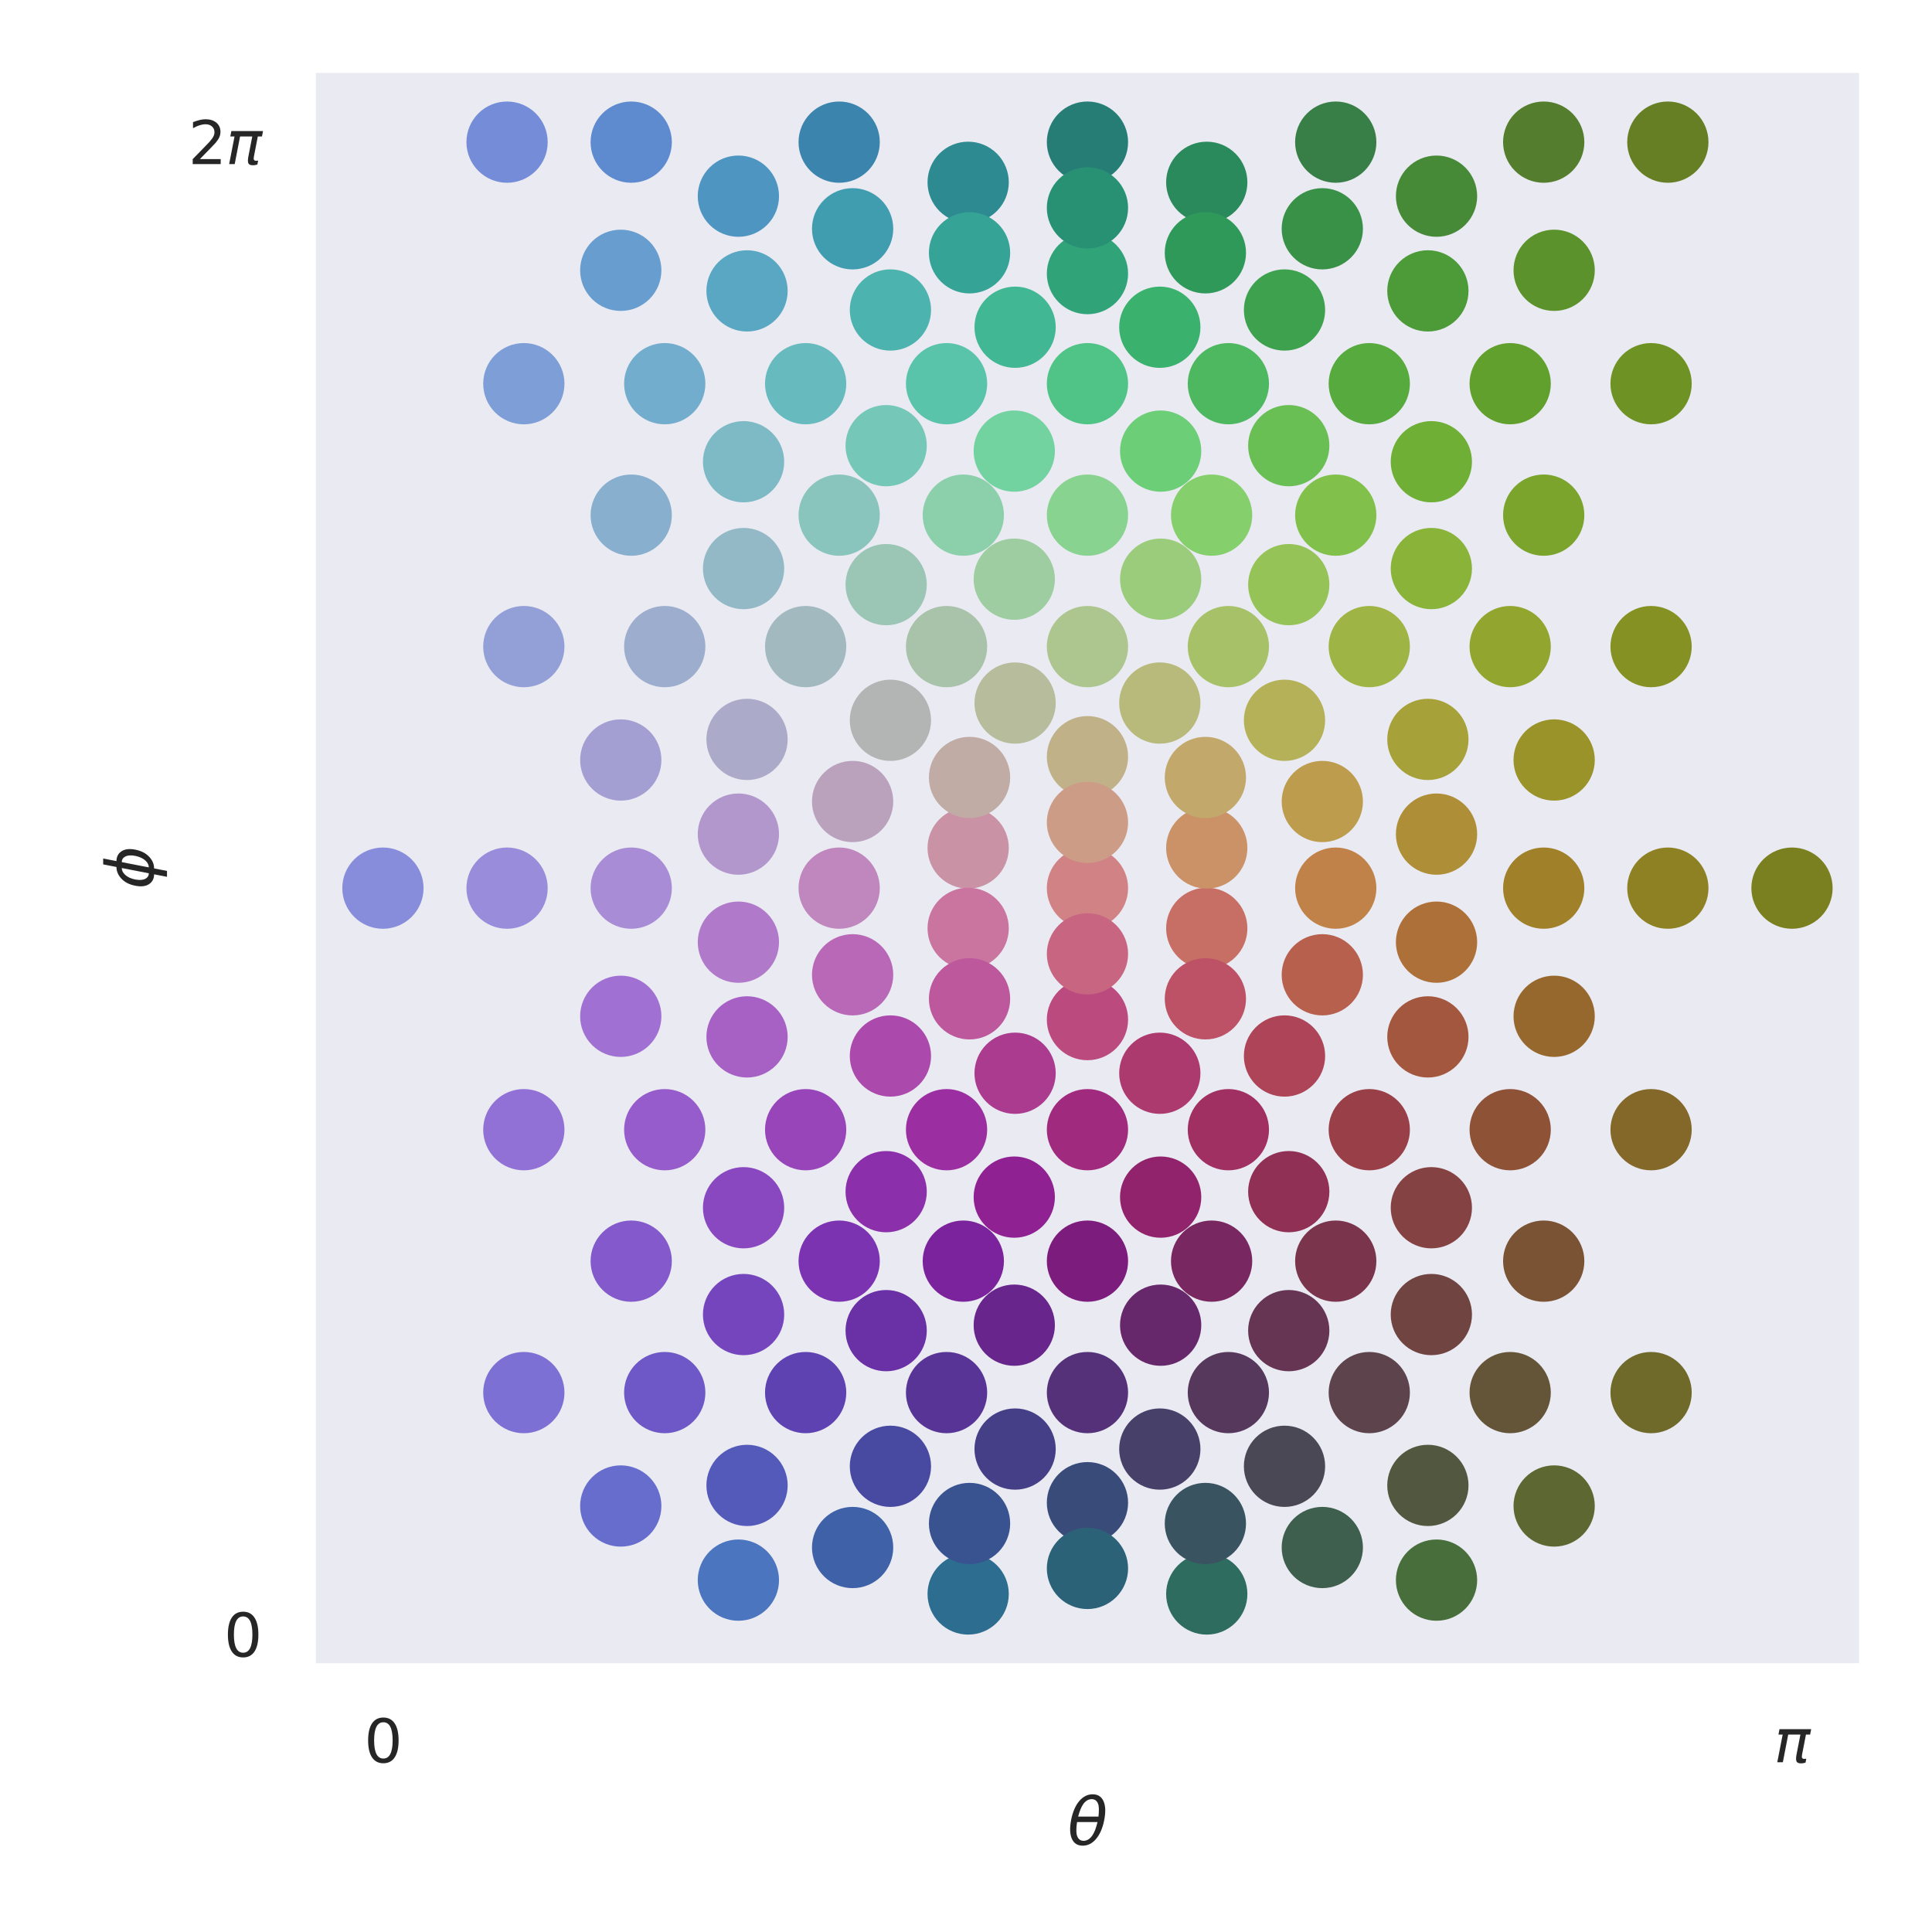 <?xml version="1.0" encoding="utf-8" standalone="no"?>
<!DOCTYPE svg PUBLIC "-//W3C//DTD SVG 1.1//EN"
  "http://www.w3.org/Graphics/SVG/1.1/DTD/svg11.dtd">
<svg xmlns:xlink="http://www.w3.org/1999/xlink" width="360pt" height="360pt" viewBox="0 0 360 360" xmlns="http://www.w3.org/2000/svg" version="1.1">
 <defs>
  <style type="text/css">*{stroke-linejoin: round; stroke-linecap: butt}</style>
 </defs>
 <g id="figure_1">
  <g id="patch_1">
   <path d="M 0 360 
L 360 360 
L 360 0 
L 0 0 
z
" style="fill: #ffffff"/>
  </g>
  <g id="axes_1">
   <g id="patch_2">
    <path d="M 58.224 310.54 
L 347.04 310.54 
L 347.04 12.96 
L 58.224 12.96 
z
" style="fill: #eaeaf2"/>
   </g>
   <g id="matplotlib.axis_1">
    <g id="xtick_1">
     <g id="text_1">
      <!-- 0 -->
      <g style="fill: #262626" transform="translate(67.853 328.398)scale(0.11 -0.11)">
       <defs>
        <path id="DejaVuSans-30" d="M 2034 4250 
Q 1547 4250 1301 3770 
Q 1056 3291 1056 2328 
Q 1056 1369 1301 889 
Q 1547 409 2034 409 
Q 2525 409 2770 889 
Q 3016 1369 3016 2328 
Q 3016 3291 2770 3770 
Q 2525 4250 2034 4250 
z
M 2034 4750 
Q 2819 4750 3233 4129 
Q 3647 3509 3647 2328 
Q 3647 1150 3233 529 
Q 2819 -91 2034 -91 
Q 1250 -91 836 529 
Q 422 1150 422 2328 
Q 422 3509 836 4129 
Q 1250 4750 2034 4750 
z
" transform="scale(0.016)"/>
       </defs>
       <use xlink:href="#DejaVuSans-30"/>
      </g>
     </g>
    </g>
    <g id="xtick_2">
     <g id="text_2">
      <!-- $\pi$ -->
      <g style="fill: #262626" transform="translate(330.557 328.398)scale(0.11 -0.11)">
       <defs>
        <path id="DejaVuSans-Oblique-3c0" d="M 584 3500 
L 3938 3500 
L 3825 2925 
L 3384 2925 
L 2966 775 
Q 2922 550 2981 450 
Q 3038 353 3209 353 
Q 3256 353 3325 363 
Q 3397 369 3419 372 
L 3338 -44 
Q 3222 -84 3103 -103 
Q 2981 -122 2866 -122 
Q 2491 -122 2388 81 
Q 2284 288 2391 838 
L 2797 2925 
L 1506 2925 
L 938 0 
L 350 0 
L 919 2925 
L 472 2925 
L 584 3500 
z
" transform="scale(0.016)"/>
       </defs>
       <use xlink:href="#DejaVuSans-Oblique-3c0" transform="translate(0 0.312)"/>
      </g>
     </g>
    </g>
    <g id="text_3">
     <!-- $\theta$ -->
     <g style="fill: #262626" transform="translate(198.912 343.804)scale(0.12 -0.12)">
      <defs>
       <path id="DejaVuSans-Oblique-3b8" d="M 2913 2219 
L 925 2219 
Q 791 1284 928 888 
Q 1100 400 1566 400 
Q 2034 400 2391 891 
Q 2703 1322 2913 2219 
z
M 3009 2750 
Q 3094 3638 2984 3950 
Q 2813 4444 2353 4444 
Q 1875 4444 1525 3956 
Q 1250 3563 1034 2750 
L 3009 2750 
z
M 2444 4913 
Q 3194 4913 3494 4250 
Q 3794 3591 3566 2422 
Q 3341 1256 2781 594 
Q 2225 -72 1475 -72 
Q 722 -72 425 594 
Q 128 1256 353 2422 
Q 581 3591 1134 4250 
Q 1691 4913 2444 4913 
z
" transform="scale(0.016)"/>
      </defs>
      <use xlink:href="#DejaVuSans-Oblique-3b8" transform="translate(0 0.234)"/>
     </g>
    </g>
   </g>
   <g id="matplotlib.axis_2">
    <g id="ytick_1">
     <g id="text_4">
      <!-- 0 -->
      <g style="fill: #262626" transform="translate(41.725 308.679)scale(0.11 -0.11)">
       <use xlink:href="#DejaVuSans-30"/>
      </g>
     </g>
    </g>
    <g id="ytick_2">
     <g id="text_5">
      <!-- $2\pi$ -->
      <g style="fill: #262626" transform="translate(35.084 30.666)scale(0.11 -0.11)">
       <defs>
        <path id="DejaVuSans-32" d="M 1228 531 
L 3431 531 
L 3431 0 
L 469 0 
L 469 531 
Q 828 903 1448 1529 
Q 2069 2156 2228 2338 
Q 2531 2678 2651 2914 
Q 2772 3150 2772 3378 
Q 2772 3750 2511 3984 
Q 2250 4219 1831 4219 
Q 1534 4219 1204 4116 
Q 875 4013 500 3803 
L 500 4441 
Q 881 4594 1212 4672 
Q 1544 4750 1819 4750 
Q 2544 4750 2975 4387 
Q 3406 4025 3406 3419 
Q 3406 3131 3298 2873 
Q 3191 2616 2906 2266 
Q 2828 2175 2409 1742 
Q 1991 1309 1228 531 
z
" transform="scale(0.016)"/>
       </defs>
       <use xlink:href="#DejaVuSans-32" transform="translate(0 0.781)"/>
       <use xlink:href="#DejaVuSans-Oblique-3c0" transform="translate(63.623 0.781)"/>
      </g>
     </g>
    </g>
    <g id="text_6">
     <!-- $\phi$ -->
     <g style="fill: #262626" transform="translate(28.564 165.71)rotate(-90)scale(0.12 -0.12)">
      <defs>
       <path id="DejaVuSans-Oblique-3d5" d="M 2991 4863 
L 2738 3572 
Q 3363 3572 3684 3094 
Q 4016 2606 3850 1747 
Q 3681 888 3159 400 
Q 2653 -78 2028 -78 
L 1784 -1331 
L 1213 -1331 
L 1456 -78 
Q 834 -78 509 400 
Q 178 888 347 1747 
Q 513 2606 1034 3094 
Q 1544 3572 2166 3572 
L 2419 4863 
L 2991 4863 
z
M 2128 434 
Q 2481 434 2784 756 
Q 3116 1116 3244 1747 
Q 3369 2372 3169 2738 
Q 2991 3059 2638 3059 
L 2128 434 
z
M 1556 434 
L 2066 3059 
Q 1716 3059 1413 2738 
Q 1072 2372 953 1747 
Q 834 1116 1028 756 
Q 1203 434 1556 434 
z
" transform="scale(0.016)"/>
      </defs>
      <use xlink:href="#DejaVuSans-Oblique-3d5" transform="translate(0 0.016)"/>
     </g>
    </g>
   </g>
   <g id="PathCollection_1">
    <defs>
     <path id="C0_0_ef56624e17" d="M 0 7.071 
C 1.875 7.071 3.674 6.326 5 5 
C 6.326 3.674 7.071 1.875 7.071 -0 
C 7.071 -1.875 6.326 -3.674 5 -5 
C 3.674 -6.326 1.875 -7.071 0 -7.071 
C -1.875 -7.071 -3.674 -6.326 -5 -5 
C -6.326 -3.674 -7.071 -1.875 -7.071 0 
C -7.071 1.875 -6.326 3.674 -5 5 
C -3.674 6.326 -1.875 7.071 0 7.071 
z
"/>
    </defs>
    <g clip-path="url(#pdfbcc2944f)">
     <use xlink:href="#C0_0_ef56624e17" x="188.994" y="107.921" style="fill: #9dcda0; stroke: #9dcda0"/>
    </g>
    <g clip-path="url(#pdfbcc2944f)">
     <use xlink:href="#C0_0_ef56624e17" x="202.632" y="120.484" style="fill: #adc58e; stroke: #adc58e"/>
    </g>
    <g clip-path="url(#pdfbcc2944f)">
     <use xlink:href="#C0_0_ef56624e17" x="216.27" y="107.921" style="fill: #9bcc7b; stroke: #9bcc7b"/>
    </g>
    <g clip-path="url(#pdfbcc2944f)">
     <use xlink:href="#C0_0_ef56624e17" x="202.632" y="95.99" style="fill: #88d38f; stroke: #88d38f"/>
    </g>
    <g clip-path="url(#pdfbcc2944f)">
     <use xlink:href="#C0_0_ef56624e17" x="176.376" y="120.484" style="fill: #a9c2aa; stroke: #a9c2aa"/>
    </g>
    <g clip-path="url(#pdfbcc2944f)">
     <use xlink:href="#C0_0_ef56624e17" x="228.888" y="120.484" style="fill: #a7c168; stroke: #a7c168"/>
    </g>
    <g clip-path="url(#pdfbcc2944f)">
     <use xlink:href="#C0_0_ef56624e17" x="225.765" y="95.99" style="fill: #85cf6d; stroke: #85cf6d"/>
    </g>
    <g clip-path="url(#pdfbcc2944f)">
     <use xlink:href="#C0_0_ef56624e17" x="240.141" y="108.937" style="fill: #96c358; stroke: #96c358"/>
    </g>
    <g clip-path="url(#pdfbcc2944f)">
     <use xlink:href="#C0_0_ef56624e17" x="248.897" y="95.99" style="fill: #81c04a; stroke: #81c04a"/>
    </g>
    <g clip-path="url(#pdfbcc2944f)">
     <use xlink:href="#C0_0_ef56624e17" x="165.123" y="108.937" style="fill: #9bc5b5; stroke: #9bc5b5"/>
    </g>
    <g clip-path="url(#pdfbcc2944f)">
     <use xlink:href="#C0_0_ef56624e17" x="179.499" y="95.99" style="fill: #8bd0ab; stroke: #8bd0ab"/>
    </g>
    <g clip-path="url(#pdfbcc2944f)">
     <use xlink:href="#C0_0_ef56624e17" x="156.367" y="95.99" style="fill: #89c5bc; stroke: #89c5bc"/>
    </g>
    <g clip-path="url(#pdfbcc2944f)">
     <use xlink:href="#C0_0_ef56624e17" x="216.115" y="131.003" style="fill: #b7ba7a; stroke: #b7ba7a"/>
    </g>
    <g clip-path="url(#pdfbcc2944f)">
     <use xlink:href="#C0_0_ef56624e17" x="189.15" y="131.003" style="fill: #b6bc9c; stroke: #b6bc9c"/>
    </g>
    <g clip-path="url(#pdfbcc2944f)">
     <use xlink:href="#C0_0_ef56624e17" x="202.632" y="140.999" style="fill: #c0b189; stroke: #c0b189"/>
    </g>
    <g clip-path="url(#pdfbcc2944f)">
     <use xlink:href="#C0_0_ef56624e17" x="216.27" y="84.058" style="fill: #6dce78; stroke: #6dce78"/>
    </g>
    <g clip-path="url(#pdfbcc2944f)">
     <use xlink:href="#C0_0_ef56624e17" x="202.632" y="71.496" style="fill: #50c486; stroke: #50c486"/>
    </g>
    <g clip-path="url(#pdfbcc2944f)">
     <use xlink:href="#C0_0_ef56624e17" x="188.994" y="84.058" style="fill: #72d2a0; stroke: #72d2a0"/>
    </g>
    <g clip-path="url(#pdfbcc2944f)">
     <use xlink:href="#C0_0_ef56624e17" x="228.888" y="71.496" style="fill: #4db85f; stroke: #4db85f"/>
    </g>
    <g clip-path="url(#pdfbcc2944f)">
     <use xlink:href="#C0_0_ef56624e17" x="176.376" y="71.496" style="fill: #5ac4ab; stroke: #5ac4ab"/>
    </g>
    <g clip-path="url(#pdfbcc2944f)">
     <use xlink:href="#C0_0_ef56624e17" x="165.123" y="83.042" style="fill: #75c8b7; stroke: #75c8b7"/>
    </g>
    <g clip-path="url(#pdfbcc2944f)">
     <use xlink:href="#C0_0_ef56624e17" x="240.141" y="83.042" style="fill: #69bf54; stroke: #69bf54"/>
    </g>
    <g clip-path="url(#pdfbcc2944f)">
     <use xlink:href="#C0_0_ef56624e17" x="189.15" y="60.976" style="fill: #41b893; stroke: #41b893"/>
    </g>
    <g clip-path="url(#pdfbcc2944f)">
     <use xlink:href="#C0_0_ef56624e17" x="216.115" y="60.976" style="fill: #3ab16c; stroke: #3ab16c"/>
    </g>
    <g clip-path="url(#pdfbcc2944f)">
     <use xlink:href="#C0_0_ef56624e17" x="202.632" y="50.98" style="fill: #30a478; stroke: #30a478"/>
    </g>
    <g clip-path="url(#pdfbcc2944f)">
     <use xlink:href="#C0_0_ef56624e17" x="216.27" y="223.065" style="fill: #91236c; stroke: #91236c"/>
    </g>
    <g clip-path="url(#pdfbcc2944f)">
     <use xlink:href="#C0_0_ef56624e17" x="202.632" y="210.502" style="fill: #a02b7e; stroke: #a02b7e"/>
    </g>
    <g clip-path="url(#pdfbcc2944f)">
     <use xlink:href="#C0_0_ef56624e17" x="188.994" y="223.065" style="fill: #8f2193; stroke: #8f2193"/>
    </g>
    <g clip-path="url(#pdfbcc2944f)">
     <use xlink:href="#C0_0_ef56624e17" x="202.632" y="234.996" style="fill: #7c1c7d; stroke: #7c1c7d"/>
    </g>
    <g clip-path="url(#pdfbcc2944f)">
     <use xlink:href="#C0_0_ef56624e17" x="228.888" y="210.502" style="fill: #9f3061; stroke: #9f3061"/>
    </g>
    <g clip-path="url(#pdfbcc2944f)">
     <use xlink:href="#C0_0_ef56624e17" x="176.376" y="210.502" style="fill: #9b2fa1; stroke: #9b2fa1"/>
    </g>
    <g clip-path="url(#pdfbcc2944f)">
     <use xlink:href="#C0_0_ef56624e17" x="179.499" y="234.996" style="fill: #7b239c; stroke: #7b239c"/>
    </g>
    <g clip-path="url(#pdfbcc2944f)">
     <use xlink:href="#C0_0_ef56624e17" x="165.123" y="222.049" style="fill: #8c2fab; stroke: #8c2fab"/>
    </g>
    <g clip-path="url(#pdfbcc2944f)">
     <use xlink:href="#C0_0_ef56624e17" x="156.367" y="234.996" style="fill: #7c33b1; stroke: #7c33b1"/>
    </g>
    <g clip-path="url(#pdfbcc2944f)">
     <use xlink:href="#C0_0_ef56624e17" x="240.141" y="222.049" style="fill: #903055; stroke: #903055"/>
    </g>
    <g clip-path="url(#pdfbcc2944f)">
     <use xlink:href="#C0_0_ef56624e17" x="225.765" y="234.996" style="fill: #782760; stroke: #782760"/>
    </g>
    <g clip-path="url(#pdfbcc2944f)">
     <use xlink:href="#C0_0_ef56624e17" x="248.897" y="234.996" style="fill: #7a354d; stroke: #7a354d"/>
    </g>
    <g clip-path="url(#pdfbcc2944f)">
     <use xlink:href="#C0_0_ef56624e17" x="189.15" y="199.983" style="fill: #ab3b8e; stroke: #ab3b8e"/>
    </g>
    <g clip-path="url(#pdfbcc2944f)">
     <use xlink:href="#C0_0_ef56624e17" x="216.115" y="199.983" style="fill: #ad3a6e; stroke: #ad3a6e"/>
    </g>
    <g clip-path="url(#pdfbcc2944f)">
     <use xlink:href="#C0_0_ef56624e17" x="202.632" y="189.987" style="fill: #bb4b7e; stroke: #bb4b7e"/>
    </g>
    <g clip-path="url(#pdfbcc2944f)">
     <use xlink:href="#C0_0_ef56624e17" x="188.994" y="246.928" style="fill: #68258c; stroke: #68258c"/>
    </g>
    <g clip-path="url(#pdfbcc2944f)">
     <use xlink:href="#C0_0_ef56624e17" x="202.632" y="259.49" style="fill: #543179; stroke: #543179"/>
    </g>
    <g clip-path="url(#pdfbcc2944f)">
     <use xlink:href="#C0_0_ef56624e17" x="216.27" y="246.928" style="fill: #66286a; stroke: #66286a"/>
    </g>
    <g clip-path="url(#pdfbcc2944f)">
     <use xlink:href="#C0_0_ef56624e17" x="176.376" y="259.49" style="fill: #583497; stroke: #583497"/>
    </g>
    <g clip-path="url(#pdfbcc2944f)">
     <use xlink:href="#C0_0_ef56624e17" x="228.888" y="259.49" style="fill: #57385d; stroke: #57385d"/>
    </g>
    <g clip-path="url(#pdfbcc2944f)">
     <use xlink:href="#C0_0_ef56624e17" x="240.141" y="247.944" style="fill: #663554; stroke: #663554"/>
    </g>
    <g clip-path="url(#pdfbcc2944f)">
     <use xlink:href="#C0_0_ef56624e17" x="165.123" y="247.944" style="fill: #6a30a5; stroke: #6a30a5"/>
    </g>
    <g clip-path="url(#pdfbcc2944f)">
     <use xlink:href="#C0_0_ef56624e17" x="216.115" y="270.01" style="fill: #474069; stroke: #474069"/>
    </g>
    <g clip-path="url(#pdfbcc2944f)">
     <use xlink:href="#C0_0_ef56624e17" x="189.15" y="270.01" style="fill: #453f88; stroke: #453f88"/>
    </g>
    <g clip-path="url(#pdfbcc2944f)">
     <use xlink:href="#C0_0_ef56624e17" x="202.632" y="280.006" style="fill: #394c79; stroke: #394c79"/>
    </g>
    <g clip-path="url(#pdfbcc2944f)">
     <use xlink:href="#C0_0_ef56624e17" x="224.862" y="172.979" style="fill: #c86f65; stroke: #c86f65"/>
    </g>
    <g clip-path="url(#pdfbcc2944f)">
     <use xlink:href="#C0_0_ef56624e17" x="248.897" y="165.493" style="fill: #c08249; stroke: #c08249"/>
    </g>
    <g clip-path="url(#pdfbcc2944f)">
     <use xlink:href="#C0_0_ef56624e17" x="224.862" y="158.007" style="fill: #cb9268; stroke: #cb9268"/>
    </g>
    <g clip-path="url(#pdfbcc2944f)">
     <use xlink:href="#C0_0_ef56624e17" x="202.632" y="165.493" style="fill: #d18285; stroke: #d18285"/>
    </g>
    <g clip-path="url(#pdfbcc2944f)">
     <use xlink:href="#C0_0_ef56624e17" x="246.392" y="181.637" style="fill: #b8604e; stroke: #b8604e"/>
    </g>
    <g clip-path="url(#pdfbcc2944f)">
     <use xlink:href="#C0_0_ef56624e17" x="246.392" y="149.349" style="fill: #bd9c4d; stroke: #bd9c4d"/>
    </g>
    <g clip-path="url(#pdfbcc2944f)">
     <use xlink:href="#C0_0_ef56624e17" x="202.632" y="153.246" style="fill: #cc9c87; stroke: #cc9c87"/>
    </g>
    <g clip-path="url(#pdfbcc2944f)">
     <use xlink:href="#C0_0_ef56624e17" x="224.605" y="144.873" style="fill: #c3a86b; stroke: #c3a86b"/>
    </g>
    <g clip-path="url(#pdfbcc2944f)">
     <use xlink:href="#C0_0_ef56624e17" x="224.605" y="186.113" style="fill: #bd5267; stroke: #bd5267"/>
    </g>
    <g clip-path="url(#pdfbcc2944f)">
     <use xlink:href="#C0_0_ef56624e17" x="202.632" y="177.74" style="fill: #c86581; stroke: #c86581"/>
    </g>
    <g clip-path="url(#pdfbcc2944f)">
     <use xlink:href="#C0_0_ef56624e17" x="267.676" y="155.426" style="fill: #ae8e37; stroke: #ae8e37"/>
    </g>
    <g clip-path="url(#pdfbcc2944f)">
     <use xlink:href="#C0_0_ef56624e17" x="267.676" y="175.56" style="fill: #ad7039; stroke: #ad7039"/>
    </g>
    <g clip-path="url(#pdfbcc2944f)">
     <use xlink:href="#C0_0_ef56624e17" x="287.647" y="165.493" style="fill: #a0812a; stroke: #a0812a"/>
    </g>
    <g clip-path="url(#pdfbcc2944f)">
     <use xlink:href="#C0_0_ef56624e17" x="180.402" y="158.007" style="fill: #ca92a5; stroke: #ca92a5"/>
    </g>
    <g clip-path="url(#pdfbcc2944f)">
     <use xlink:href="#C0_0_ef56624e17" x="156.367" y="165.493" style="fill: #c087bf; stroke: #c087bf"/>
    </g>
    <g clip-path="url(#pdfbcc2944f)">
     <use xlink:href="#C0_0_ef56624e17" x="180.402" y="172.979" style="fill: #ca74a0; stroke: #ca74a0"/>
    </g>
    <g clip-path="url(#pdfbcc2944f)">
     <use xlink:href="#C0_0_ef56624e17" x="158.872" y="149.349" style="fill: #baa2bd; stroke: #baa2bd"/>
    </g>
    <g clip-path="url(#pdfbcc2944f)">
     <use xlink:href="#C0_0_ef56624e17" x="158.872" y="181.637" style="fill: #b968b7; stroke: #b968b7"/>
    </g>
    <g clip-path="url(#pdfbcc2944f)">
     <use xlink:href="#C0_0_ef56624e17" x="180.659" y="186.113" style="fill: #bd589c; stroke: #bd589c"/>
    </g>
    <g clip-path="url(#pdfbcc2944f)">
     <use xlink:href="#C0_0_ef56624e17" x="180.659" y="144.873" style="fill: #c0aba5; stroke: #c0aba5"/>
    </g>
    <g clip-path="url(#pdfbcc2944f)">
     <use xlink:href="#C0_0_ef56624e17" x="137.588" y="175.56" style="fill: #b179ca; stroke: #b179ca"/>
    </g>
    <g clip-path="url(#pdfbcc2944f)">
     <use xlink:href="#C0_0_ef56624e17" x="137.588" y="155.426" style="fill: #b297cc; stroke: #b297cc"/>
    </g>
    <g clip-path="url(#pdfbcc2944f)">
     <use xlink:href="#C0_0_ef56624e17" x="117.617" y="165.493" style="fill: #a88dd6; stroke: #a88dd6"/>
    </g>
    <g clip-path="url(#pdfbcc2944f)">
     <use xlink:href="#C0_0_ef56624e17" x="180.402" y="297.014" style="fill: #2d6d90; stroke: #2d6d90"/>
    </g>
    <g clip-path="url(#pdfbcc2944f)">
     <use xlink:href="#C0_0_ef56624e17" x="156.367" y="26.486" style="fill: #3a84ae; stroke: #3a84ae"/>
    </g>
    <g clip-path="url(#pdfbcc2944f)">
     <use xlink:href="#C0_0_ef56624e17" x="180.402" y="33.972" style="fill: #2c8a90; stroke: #2c8a90"/>
    </g>
    <g clip-path="url(#pdfbcc2944f)">
     <use xlink:href="#C0_0_ef56624e17" x="202.632" y="26.486" style="fill: #257d76; stroke: #257d76"/>
    </g>
    <g clip-path="url(#pdfbcc2944f)">
     <use xlink:href="#C0_0_ef56624e17" x="158.872" y="288.356" style="fill: #3e61a8; stroke: #3e61a8"/>
    </g>
    <g clip-path="url(#pdfbcc2944f)">
     <use xlink:href="#C0_0_ef56624e17" x="158.872" y="42.631" style="fill: #409caf; stroke: #409caf"/>
    </g>
    <g clip-path="url(#pdfbcc2944f)">
     <use xlink:href="#C0_0_ef56624e17" x="202.632" y="38.733" style="fill: #289073; stroke: #289073"/>
    </g>
    <g clip-path="url(#pdfbcc2944f)">
     <use xlink:href="#C0_0_ef56624e17" x="180.659" y="47.106" style="fill: #35a396; stroke: #35a396"/>
    </g>
    <g clip-path="url(#pdfbcc2944f)">
     <use xlink:href="#C0_0_ef56624e17" x="180.659" y="283.88" style="fill: #385390; stroke: #385390"/>
    </g>
    <g clip-path="url(#pdfbcc2944f)">
     <use xlink:href="#C0_0_ef56624e17" x="202.632" y="292.253" style="fill: #2c6278; stroke: #2c6278"/>
    </g>
    <g clip-path="url(#pdfbcc2944f)">
     <use xlink:href="#C0_0_ef56624e17" x="137.588" y="36.553" style="fill: #4e95c1; stroke: #4e95c1"/>
    </g>
    <g clip-path="url(#pdfbcc2944f)">
     <use xlink:href="#C0_0_ef56624e17" x="137.588" y="294.433" style="fill: #4b75be; stroke: #4b75be"/>
    </g>
    <g clip-path="url(#pdfbcc2944f)">
     <use xlink:href="#C0_0_ef56624e17" x="117.617" y="26.486" style="fill: #5e8bcf; stroke: #5e8bcf"/>
    </g>
    <g clip-path="url(#pdfbcc2944f)">
     <use xlink:href="#C0_0_ef56624e17" x="224.862" y="33.972" style="fill: #2b8a5b; stroke: #2b8a5b"/>
    </g>
    <g clip-path="url(#pdfbcc2944f)">
     <use xlink:href="#C0_0_ef56624e17" x="248.897" y="26.486" style="fill: #377f46; stroke: #377f46"/>
    </g>
    <g clip-path="url(#pdfbcc2944f)">
     <use xlink:href="#C0_0_ef56624e17" x="224.862" y="297.014" style="fill: #2d6c5f; stroke: #2d6c5f"/>
    </g>
    <g clip-path="url(#pdfbcc2944f)">
     <use xlink:href="#C0_0_ef56624e17" x="246.392" y="42.631" style="fill: #389146; stroke: #389146"/>
    </g>
    <g clip-path="url(#pdfbcc2944f)">
     <use xlink:href="#C0_0_ef56624e17" x="246.392" y="288.356" style="fill: #3e5f4d; stroke: #3e5f4d"/>
    </g>
    <g clip-path="url(#pdfbcc2944f)">
     <use xlink:href="#C0_0_ef56624e17" x="224.605" y="283.88" style="fill: #3a5361; stroke: #3a5361"/>
    </g>
    <g clip-path="url(#pdfbcc2944f)">
     <use xlink:href="#C0_0_ef56624e17" x="224.605" y="47.106" style="fill: #2f995a; stroke: #2f995a"/>
    </g>
    <g clip-path="url(#pdfbcc2944f)">
     <use xlink:href="#C0_0_ef56624e17" x="267.676" y="294.433" style="fill: #476e3b; stroke: #476e3b"/>
    </g>
    <g clip-path="url(#pdfbcc2944f)">
     <use xlink:href="#C0_0_ef56624e17" x="267.676" y="36.553" style="fill: #468a38; stroke: #468a38"/>
    </g>
    <g clip-path="url(#pdfbcc2944f)">
     <use xlink:href="#C0_0_ef56624e17" x="287.647" y="26.486" style="fill: #547e2d; stroke: #547e2d"/>
    </g>
    <g clip-path="url(#pdfbcc2944f)">
     <use xlink:href="#C0_0_ef56624e17" x="97.608" y="259.49" style="fill: #7c70d4; stroke: #7c70d4"/>
    </g>
    <g clip-path="url(#pdfbcc2944f)">
     <use xlink:href="#C0_0_ef56624e17" x="117.617" y="234.996" style="fill: #8359cb; stroke: #8359cb"/>
    </g>
    <g clip-path="url(#pdfbcc2944f)">
     <use xlink:href="#C0_0_ef56624e17" x="97.608" y="210.502" style="fill: #9171d6; stroke: #9171d6"/>
    </g>
    <g clip-path="url(#pdfbcc2944f)">
     <use xlink:href="#C0_0_ef56624e17" x="71.352" y="165.493" style="fill: #888ddb; stroke: #888ddb"/>
    </g>
    <g clip-path="url(#pdfbcc2944f)">
     <use xlink:href="#C0_0_ef56624e17" x="123.864" y="259.49" style="fill: #6e57c6; stroke: #6e57c6"/>
    </g>
    <g clip-path="url(#pdfbcc2944f)">
     <use xlink:href="#C0_0_ef56624e17" x="123.864" y="210.502" style="fill: #965ccb; stroke: #965ccb"/>
    </g>
    <g clip-path="url(#pdfbcc2944f)">
     <use xlink:href="#C0_0_ef56624e17" x="94.485" y="165.493" style="fill: #998ddb; stroke: #998ddb"/>
    </g>
    <g clip-path="url(#pdfbcc2944f)">
     <use xlink:href="#C0_0_ef56624e17" x="115.67" y="189.372" style="fill: #a071d2; stroke: #a071d2"/>
    </g>
    <g clip-path="url(#pdfbcc2944f)">
     <use xlink:href="#C0_0_ef56624e17" x="115.67" y="280.621" style="fill: #666dcc; stroke: #666dcc"/>
    </g>
    <g clip-path="url(#pdfbcc2944f)">
     <use xlink:href="#C0_0_ef56624e17" x="94.485" y="26.486" style="fill: #758cd8; stroke: #758cd8"/>
    </g>
    <g clip-path="url(#pdfbcc2944f)">
     <use xlink:href="#C0_0_ef56624e17" x="138.553" y="225.044" style="fill: #8947c0; stroke: #8947c0"/>
    </g>
    <g clip-path="url(#pdfbcc2944f)">
     <use xlink:href="#C0_0_ef56624e17" x="138.553" y="244.948" style="fill: #7545bd; stroke: #7545bd"/>
    </g>
    <g clip-path="url(#pdfbcc2944f)">
     <use xlink:href="#C0_0_ef56624e17" x="97.608" y="120.484" style="fill: #939fd7; stroke: #939fd7"/>
    </g>
    <g clip-path="url(#pdfbcc2944f)">
     <use xlink:href="#C0_0_ef56624e17" x="117.617" y="95.99" style="fill: #89afcf; stroke: #89afcf"/>
    </g>
    <g clip-path="url(#pdfbcc2944f)">
     <use xlink:href="#C0_0_ef56624e17" x="97.608" y="71.496" style="fill: #7d9ed6; stroke: #7d9ed6"/>
    </g>
    <g clip-path="url(#pdfbcc2944f)">
     <use xlink:href="#C0_0_ef56624e17" x="123.864" y="120.484" style="fill: #9cadce; stroke: #9cadce"/>
    </g>
    <g clip-path="url(#pdfbcc2944f)">
     <use xlink:href="#C0_0_ef56624e17" x="123.864" y="71.496" style="fill: #72adcd; stroke: #72adcd"/>
    </g>
    <g clip-path="url(#pdfbcc2944f)">
     <use xlink:href="#C0_0_ef56624e17" x="115.67" y="50.365" style="fill: #689dd0; stroke: #689dd0"/>
    </g>
    <g clip-path="url(#pdfbcc2944f)">
     <use xlink:href="#C0_0_ef56624e17" x="115.67" y="141.614" style="fill: #a39fd3; stroke: #a39fd3"/>
    </g>
    <g clip-path="url(#pdfbcc2944f)">
     <use xlink:href="#C0_0_ef56624e17" x="138.553" y="86.038" style="fill: #7dbac6; stroke: #7dbac6"/>
    </g>
    <g clip-path="url(#pdfbcc2944f)">
     <use xlink:href="#C0_0_ef56624e17" x="138.553" y="105.942" style="fill: #94b9c6; stroke: #94b9c6"/>
    </g>
    <g clip-path="url(#pdfbcc2944f)">
     <use xlink:href="#C0_0_ef56624e17" x="307.656" y="71.496" style="fill: #6f9224; stroke: #6f9224"/>
    </g>
    <g clip-path="url(#pdfbcc2944f)">
     <use xlink:href="#C0_0_ef56624e17" x="287.647" y="95.99" style="fill: #7aa42b; stroke: #7aa42b"/>
    </g>
    <g clip-path="url(#pdfbcc2944f)">
     <use xlink:href="#C0_0_ef56624e17" x="307.656" y="120.484" style="fill: #869123; stroke: #869123"/>
    </g>
    <g clip-path="url(#pdfbcc2944f)">
     <use xlink:href="#C0_0_ef56624e17" x="333.912" y="165.493" style="fill: #7a8020; stroke: #7a8020"/>
    </g>
    <g clip-path="url(#pdfbcc2944f)">
     <use xlink:href="#C0_0_ef56624e17" x="281.4" y="71.496" style="fill: #62a02e; stroke: #62a02e"/>
    </g>
    <g clip-path="url(#pdfbcc2944f)">
     <use xlink:href="#C0_0_ef56624e17" x="281.4" y="120.484" style="fill: #92a52f; stroke: #92a52f"/>
    </g>
    <g clip-path="url(#pdfbcc2944f)">
     <use xlink:href="#C0_0_ef56624e17" x="310.779" y="165.493" style="fill: #8e8123; stroke: #8e8123"/>
    </g>
    <g clip-path="url(#pdfbcc2944f)">
     <use xlink:href="#C0_0_ef56624e17" x="289.594" y="141.614" style="fill: #9a932a; stroke: #9a932a"/>
    </g>
    <g clip-path="url(#pdfbcc2944f)">
     <use xlink:href="#C0_0_ef56624e17" x="289.594" y="50.365" style="fill: #5b922b; stroke: #5b922b"/>
    </g>
    <g clip-path="url(#pdfbcc2944f)">
     <use xlink:href="#C0_0_ef56624e17" x="310.779" y="26.486" style="fill: #677f24; stroke: #677f24"/>
    </g>
    <g clip-path="url(#pdfbcc2944f)">
     <use xlink:href="#C0_0_ef56624e17" x="266.711" y="105.942" style="fill: #8ab339; stroke: #8ab339"/>
    </g>
    <g clip-path="url(#pdfbcc2944f)">
     <use xlink:href="#C0_0_ef56624e17" x="266.711" y="86.038" style="fill: #6faf36; stroke: #6faf36"/>
    </g>
    <g clip-path="url(#pdfbcc2944f)">
     <use xlink:href="#C0_0_ef56624e17" x="307.656" y="210.502" style="fill: #84682a; stroke: #84682a"/>
    </g>
    <g clip-path="url(#pdfbcc2944f)">
     <use xlink:href="#C0_0_ef56624e17" x="287.647" y="234.996" style="fill: #7a5335; stroke: #7a5335"/>
    </g>
    <g clip-path="url(#pdfbcc2944f)">
     <use xlink:href="#C0_0_ef56624e17" x="307.656" y="259.49" style="fill: #6f692a; stroke: #6f692a"/>
    </g>
    <g clip-path="url(#pdfbcc2944f)">
     <use xlink:href="#C0_0_ef56624e17" x="281.4" y="210.502" style="fill: #8e5237; stroke: #8e5237"/>
    </g>
    <g clip-path="url(#pdfbcc2944f)">
     <use xlink:href="#C0_0_ef56624e17" x="281.4" y="259.49" style="fill: #655538; stroke: #655538"/>
    </g>
    <g clip-path="url(#pdfbcc2944f)">
     <use xlink:href="#C0_0_ef56624e17" x="289.594" y="280.621" style="fill: #5d6731; stroke: #5d6731"/>
    </g>
    <g clip-path="url(#pdfbcc2944f)">
     <use xlink:href="#C0_0_ef56624e17" x="289.594" y="189.372" style="fill: #97682e; stroke: #97682e"/>
    </g>
    <g clip-path="url(#pdfbcc2944f)">
     <use xlink:href="#C0_0_ef56624e17" x="266.711" y="244.948" style="fill: #6f4441; stroke: #6f4441"/>
    </g>
    <g clip-path="url(#pdfbcc2944f)">
     <use xlink:href="#C0_0_ef56624e17" x="266.711" y="225.044" style="fill: #854242; stroke: #854242"/>
    </g>
    <g clip-path="url(#pdfbcc2944f)">
     <use xlink:href="#C0_0_ef56624e17" x="139.199" y="137.777" style="fill: #abaac8; stroke: #abaac8"/>
    </g>
    <g clip-path="url(#pdfbcc2944f)">
     <use xlink:href="#C0_0_ef56624e17" x="165.916" y="134.216" style="fill: #b3b5b4; stroke: #b3b5b4"/>
    </g>
    <g clip-path="url(#pdfbcc2944f)">
     <use xlink:href="#C0_0_ef56624e17" x="150.12" y="120.484" style="fill: #a3b9c0; stroke: #a3b9c0"/>
    </g>
    <g clip-path="url(#pdfbcc2944f)">
     <use xlink:href="#C0_0_ef56624e17" x="165.916" y="57.763" style="fill: #4cb3ae; stroke: #4cb3ae"/>
    </g>
    <g clip-path="url(#pdfbcc2944f)">
     <use xlink:href="#C0_0_ef56624e17" x="139.199" y="54.203" style="fill: #59a7c2; stroke: #59a7c2"/>
    </g>
    <g clip-path="url(#pdfbcc2944f)">
     <use xlink:href="#C0_0_ef56624e17" x="150.12" y="71.496" style="fill: #67bbbf; stroke: #67bbbf"/>
    </g>
    <g clip-path="url(#pdfbcc2944f)">
     <use xlink:href="#C0_0_ef56624e17" x="239.349" y="134.216" style="fill: #b4b158; stroke: #b4b158"/>
    </g>
    <g clip-path="url(#pdfbcc2944f)">
     <use xlink:href="#C0_0_ef56624e17" x="266.065" y="137.777" style="fill: #a7a139; stroke: #a7a139"/>
    </g>
    <g clip-path="url(#pdfbcc2944f)">
     <use xlink:href="#C0_0_ef56624e17" x="255.144" y="120.484" style="fill: #9eb545; stroke: #9eb545"/>
    </g>
    <g clip-path="url(#pdfbcc2944f)">
     <use xlink:href="#C0_0_ef56624e17" x="266.065" y="54.203" style="fill: #4c9a38; stroke: #4c9a38"/>
    </g>
    <g clip-path="url(#pdfbcc2944f)">
     <use xlink:href="#C0_0_ef56624e17" x="239.349" y="57.763" style="fill: #3da14d; stroke: #3da14d"/>
    </g>
    <g clip-path="url(#pdfbcc2944f)">
     <use xlink:href="#C0_0_ef56624e17" x="255.144" y="71.496" style="fill: #56aa3e; stroke: #56aa3e"/>
    </g>
    <g clip-path="url(#pdfbcc2944f)">
     <use xlink:href="#C0_0_ef56624e17" x="165.916" y="196.77" style="fill: #ab4aac; stroke: #ab4aac"/>
    </g>
    <g clip-path="url(#pdfbcc2944f)">
     <use xlink:href="#C0_0_ef56624e17" x="139.199" y="193.209" style="fill: #a761c5; stroke: #a761c5"/>
    </g>
    <g clip-path="url(#pdfbcc2944f)">
     <use xlink:href="#C0_0_ef56624e17" x="150.12" y="210.502" style="fill: #9845ba; stroke: #9845ba"/>
    </g>
    <g clip-path="url(#pdfbcc2944f)">
     <use xlink:href="#C0_0_ef56624e17" x="139.199" y="276.784" style="fill: #545aba; stroke: #545aba"/>
    </g>
    <g clip-path="url(#pdfbcc2944f)">
     <use xlink:href="#C0_0_ef56624e17" x="165.916" y="273.223" style="fill: #4849a0; stroke: #4849a0"/>
    </g>
    <g clip-path="url(#pdfbcc2944f)">
     <use xlink:href="#C0_0_ef56624e17" x="150.12" y="259.49" style="fill: #5f42b1; stroke: #5f42b1"/>
    </g>
    <g clip-path="url(#pdfbcc2944f)">
     <use xlink:href="#C0_0_ef56624e17" x="266.065" y="193.209" style="fill: #a3573e; stroke: #a3573e"/>
    </g>
    <g clip-path="url(#pdfbcc2944f)">
     <use xlink:href="#C0_0_ef56624e17" x="239.349" y="196.77" style="fill: #ad4457; stroke: #ad4457"/>
    </g>
    <g clip-path="url(#pdfbcc2944f)">
     <use xlink:href="#C0_0_ef56624e17" x="255.144" y="210.502" style="fill: #983f48; stroke: #983f48"/>
    </g>
    <g clip-path="url(#pdfbcc2944f)">
     <use xlink:href="#C0_0_ef56624e17" x="239.349" y="273.223" style="fill: #4a4854; stroke: #4a4854"/>
    </g>
    <g clip-path="url(#pdfbcc2944f)">
     <use xlink:href="#C0_0_ef56624e17" x="266.065" y="276.784" style="fill: #525740; stroke: #525740"/>
    </g>
    <g clip-path="url(#pdfbcc2944f)">
     <use xlink:href="#C0_0_ef56624e17" x="255.144" y="259.49" style="fill: #5d434b; stroke: #5d434b"/>
    </g>
   </g>
   <g id="patch_3">
    <path d="M 58.224 310.54 
L 58.224 12.96 
" style="fill: none; stroke: #ffffff; stroke-width: 1.25; stroke-linejoin: miter; stroke-linecap: square"/>
   </g>
   <g id="patch_4">
    <path d="M 347.04 310.54 
L 347.04 12.96 
" style="fill: none; stroke: #ffffff; stroke-width: 1.25; stroke-linejoin: miter; stroke-linecap: square"/>
   </g>
   <g id="patch_5">
    <path d="M 58.224 310.54 
L 347.04 310.54 
" style="fill: none; stroke: #ffffff; stroke-width: 1.25; stroke-linejoin: miter; stroke-linecap: square"/>
   </g>
   <g id="patch_6">
    <path d="M 58.224 12.96 
L 347.04 12.96 
" style="fill: none; stroke: #ffffff; stroke-width: 1.25; stroke-linejoin: miter; stroke-linecap: square"/>
   </g>
  </g>
 </g>
 <defs>
  <clipPath id="pdfbcc2944f">
   <rect x="58.224" y="12.96" width="288.816" height="297.58"/>
  </clipPath>
 </defs>
</svg>
